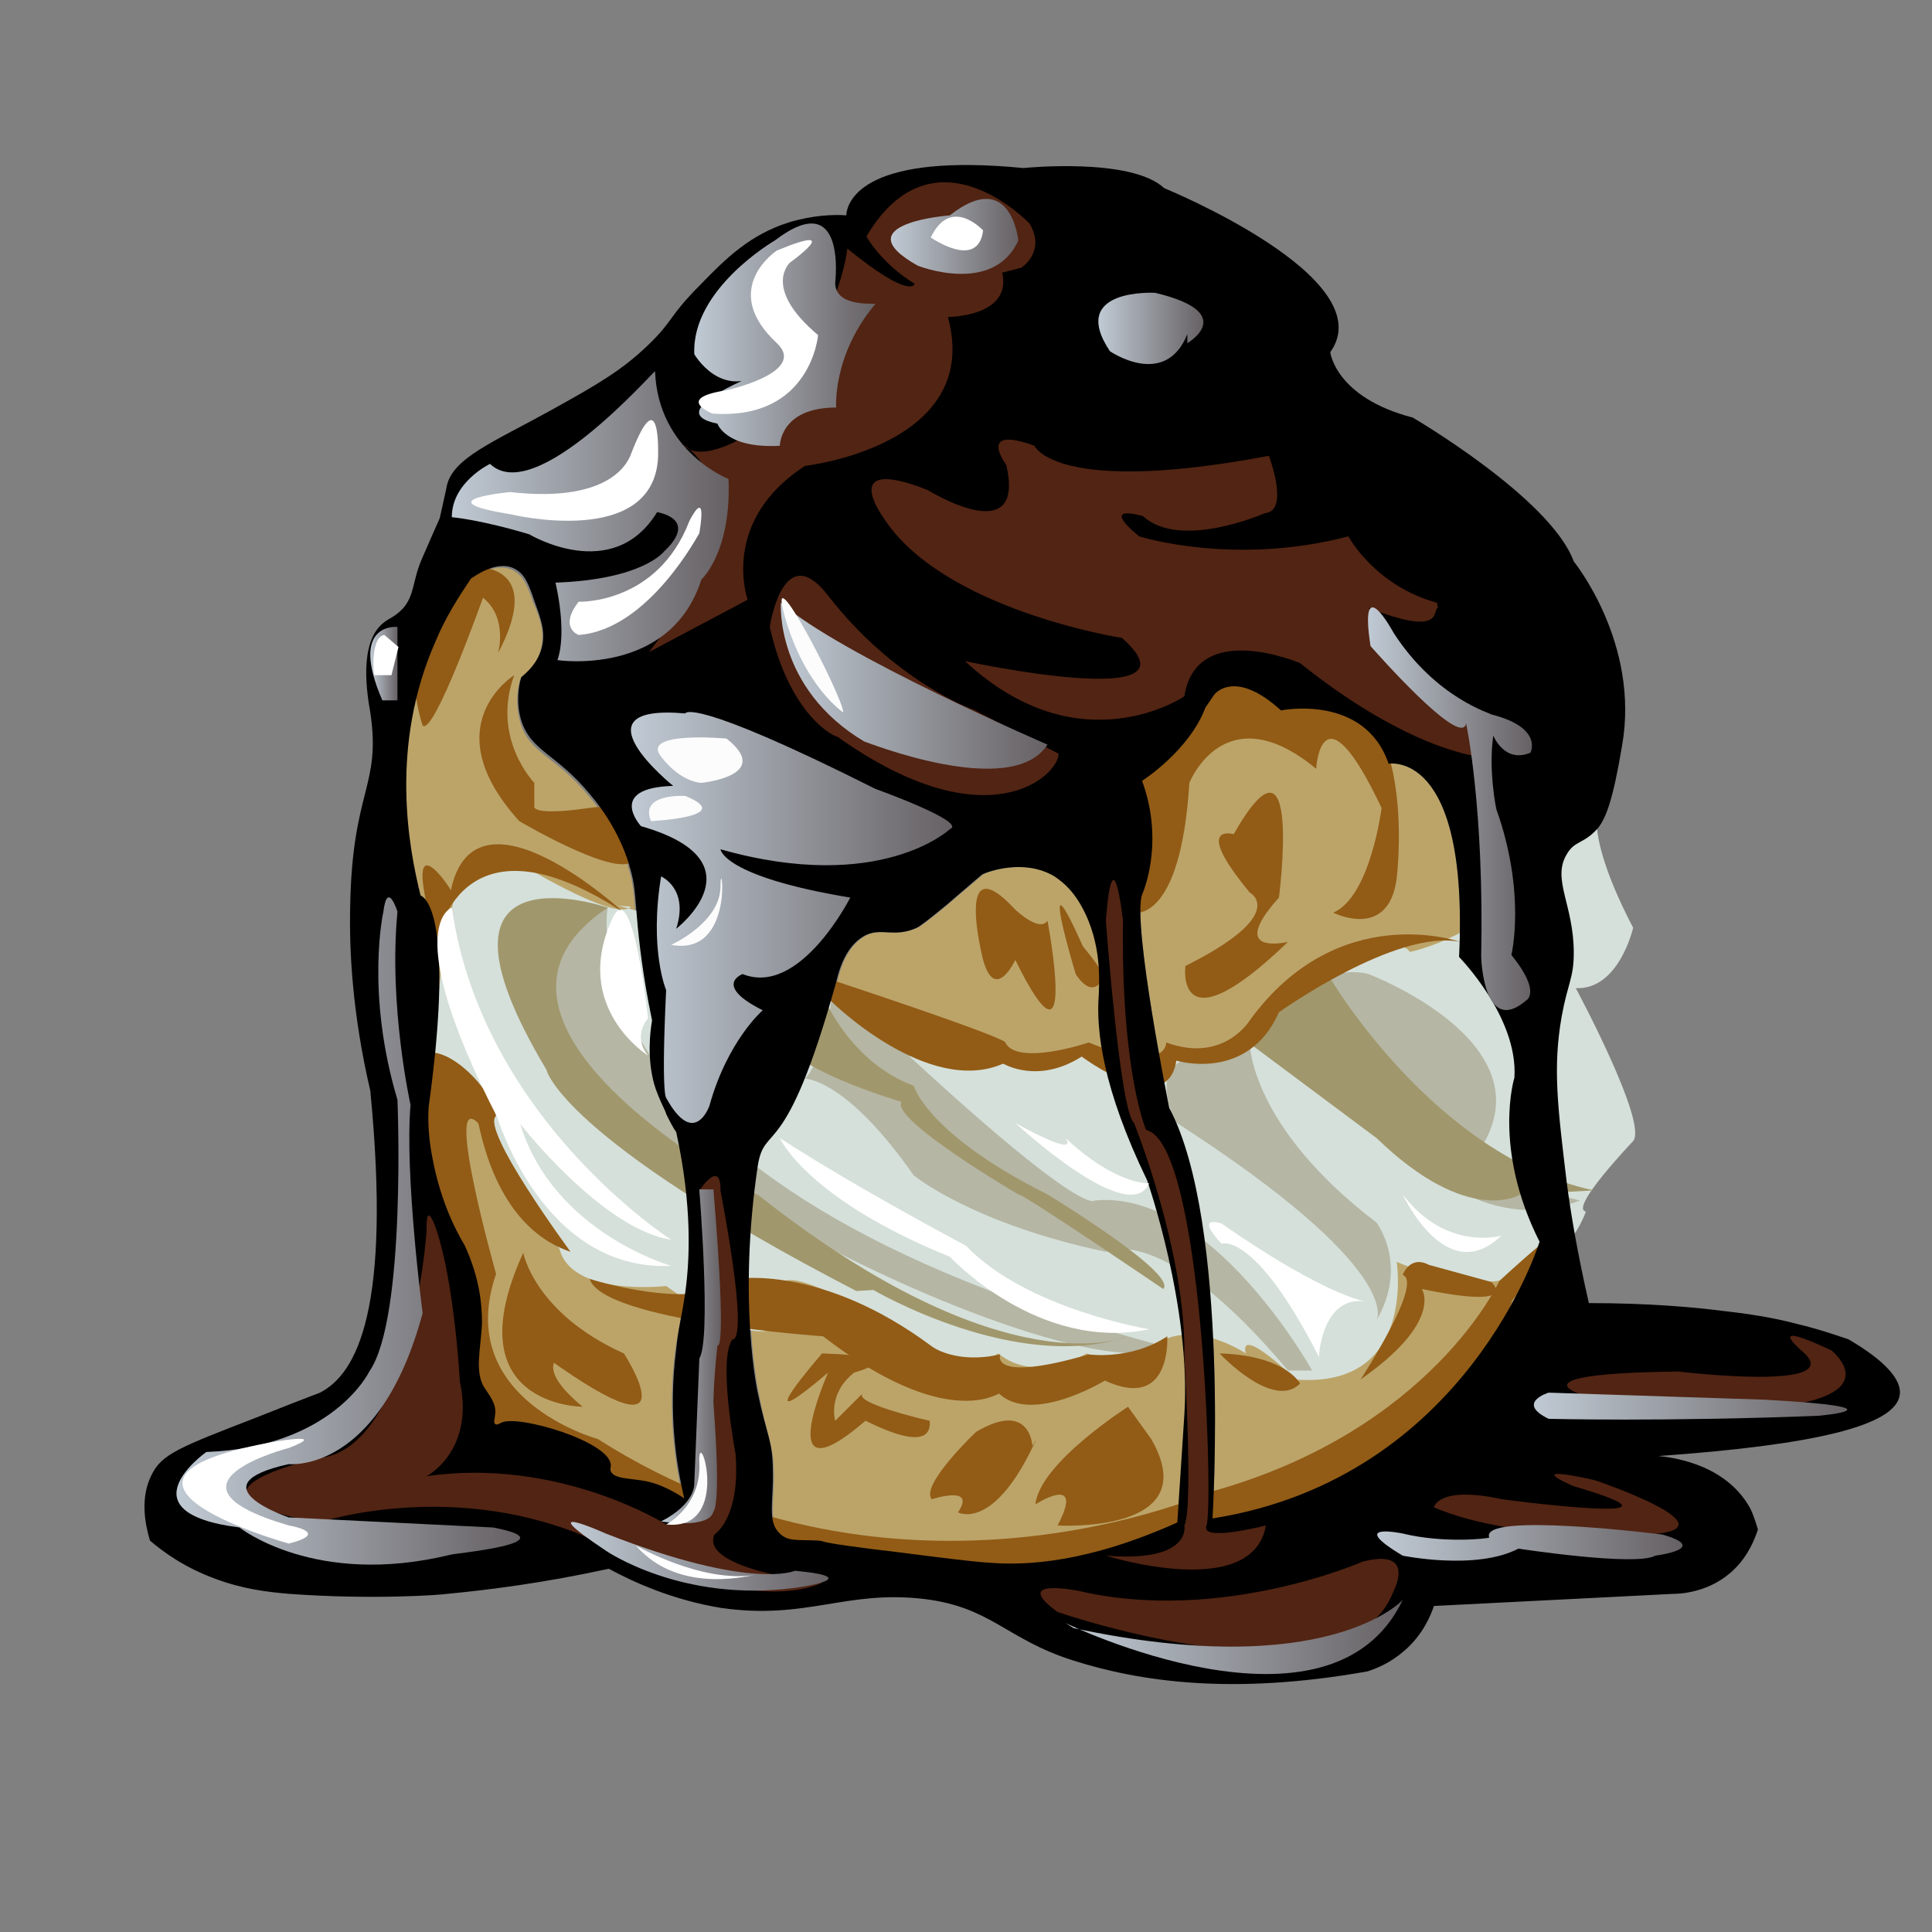 <?xml version="1.0" encoding="utf-8"?>
<!-- Generator: Adobe Illustrator 19.0.0, SVG Export Plug-In . SVG Version: 6.00 Build 0)  -->
<svg version="1.1" xmlns="http://www.w3.org/2000/svg" xmlns:xlink="http://www.w3.org/1999/xlink" x="0px" y="0px"
	 viewBox="0 0 192 192" style="enable-background:new 0 0 192 192;" xml:space="preserve">
<rect x="0" y="0" width="192" height="192" fill="#808080" stroke="none"/>
<style type="text/css">
	.st0{fill:#BCA469;}
	.st1{fill:#D5E0DA;}
	.st2{fill:#B5B6A4;}
	.st3{fill:#A1976C;}
	.st4{fill:#925C16;}
	.st5{fill:url(#SVGID_1_);}
	.st6{fill:#522413;}
	.st7{fill:url(#SVGID_2_);}
	.st8{fill:url(#SVGID_3_);}
	.st9{fill:url(#SVGID_4_);}
	.st10{fill:url(#SVGID_5_);}
	.st11{fill:url(#SVGID_6_);}
	.st12{fill:url(#SVGID_7_);}
	.st13{fill:url(#SVGID_8_);}
	.st14{fill:url(#SVGID_9_);}
	.st15{fill:url(#SVGID_10_);}
	.st16{fill:url(#SVGID_11_);}
	.st17{fill:url(#SVGID_12_);}
	.st18{fill:url(#SVGID_13_);}
	.st19{fill:url(#SVGID_14_);}
	.st20{fill:url(#SVGID_15_);}
	.st21{fill:url(#SVGID_16_);}
	.st22{fill:url(#SVGID_17_);}
	.st23{fill:url(#SVGID_18_);}
	.st24{fill:url(#SVGID_19_);}
	.st25{fill:#FFFFFF;}
	.st26{fill:#FCFCFC;}
</style>
<g id="pasta_y_nata">
	<g>
		<path class="st0" d="M150.5,107.1c0,0-2.2,7,2.5,16.3c0,0-7.2,23.5-32.5,27.5c0,0,1.8-29.3-4.3-40.8c0,0-3.7-18.3-2.7-21.2
			c0,0,2.3-5,0-11.3c0,0,4.7-3,6.3-7.3c0.3-0.4,0.6-0.9,0.9-1.3c0,0,2-2.6,6.6,1.6c0,0,8.3-1.7,10.7,5.3c0,0,8-1.5,7,19.2
			C145,95.1,151,101.1,150.5,107.1z"/>
		<path class="st0" d="M75.4,138.4c0,0-2-9,0-22.5c0.7-4.5,2.7,0,7.8-18.3c0.7-3.1,2-4.2,3-4.7c1.6-0.7,2.8,0.3,5-0.7
			c0.4-0.2,1.3-0.9,3-2.3c0,0,0.8-0.7,3.5-3c0.6-0.3,4.2-1.6,7.2,0.2c0.4,0.3,1.6,1,2.7,3c2.1,3.8,1.7,7.7,1.7,8.7
			c-0.3,3.6,0.4,9.4,4.8,18.5c0,0,4.3,12.7,3.7,23.3c-0.7,10.7-0.7,10.7-0.7,10.7c-8.9,4-15,4.3-18.7,4c-1.7-0.1-5.6-0.6-8.7-1
			c-9.3-1.1-7.2-1.1-8.3-1.2c-2.1-0.1-3,0.1-3.8-0.7c-1.3-1.2-0.6-3.2-0.7-6.3C76.8,143.3,76.2,142.7,75.4,138.4z"/>
		<path class="st0" d="M46.7,57.6c-1.2,1.7-2.5,3.8-3.5,6.2c-4.6,10.4-2.7,20.5-1.5,25.3c0,0,3.7,0.8,0.8,21c0,1.5,0.1,3.3,0.4,5.2
			c0.7,3.7,2.1,6.7,3.2,8.6c1.4,3.3,1.7,5.9,1.7,7.7c-0.1,2.5-0.7,4.9,0.3,6.5c0.3,0.5,1.2,1.5,1,2.6c-0.1,0.3-0.2,0.8,0,0.9
			c0.2,0.1,0.5-0.1,0.6-0.1c1.6-0.9,11.1,1.9,10.9,4.3c0,0.2-0.1,0.3,0,0.5c0.3,0.8,2,0.7,3.5,1c1,0.2,2.3,0.6,3.8,1.7
			c-0.8-3.4-1.6-8.6-0.8-14.8c0.3-2.1,0.6-3,0.8-5c0.5-3.8,0.8-9.3-0.8-16.5c-0.3-0.4-0.7-1-1-1.8c-0.1-0.2-0.8-1.6-1.2-3
			c-0.7-2.5-0.4-5-0.2-6.3c-0.9-4.3-1.3-7.7-1.5-10.2c-0.2-2.3-0.2-3.3-0.7-5c-0.2-0.7-1.1-3.9-4-7.3c-3.3-4-5.9-4.2-6.8-7.3
			c-0.5-1.7-0.3-3.3,0-4.3c0.6-0.5,1.6-1.4,2-2.8c0.5-1.7,0-3.2-0.7-4.8c-0.6-1.7-1-2.7-2-3.2C49.2,55.7,46.9,57.5,46.7,57.6z"/>
	</g>
	<path id="nata" class="st1" d="M62.7,90.1c-1.5,1.7-11.9-4.8-11.9-4.8c-5.3-4.7-6,6.2-6,6.2v0.8c-1.6,3.8-1.6,15.3-1.6,15.3
		c1.9-3.5,5.7,3.3,5.7,3.3c-3.7-0.7,6.7,13.2,6.7,13.2c1.2,4.8,10.6,3.7,10.6,3.7c12.7,9.1,12,1.6,12,1.6c-2.8-4.8,5.8-0.2,5.8-0.2
		c11.7,8.2,15.2,5.3,15.2,5.3c3.8,3.1,8.8,0,8.8,0c5.5,2.4,5.9,0,5.9,0c3.7-4.2,9.9,0,9.9,0c-0.7-2.9,5,2.6,5,2.6
		c12,0.9,10-11.7,10-11.7c15.2,6.5,18.8-5,18.8-5c-1.7-0.3,4.7-7,4.7-7c1.5-1.8-5.7-15.2-5.7-15.2c4.3,0.2,5.7-6,5.7-6
		c-6-11.5-2.8-13.5-2.8-13.5c-8.6,14-19.4,15.9-19.4,15.9c-1.5-2.5-11.7,4.3-11.7,4.3c-4.3,9.7-19.2,5.7-19.2,5.7
		c-16.5,3.5-22.8-2.3-22.8-2.3c-7.5-8-25-12.3-25-12.3"/>
	<g id="nata_m">
		<path class="st2" d="M120.1,105.1c-6.7-0.5-3.3,6.4-3.3,6.4c23,14.8,20,19.7,20,19.7c3.2-5.5,0-9.7,0-9.7
			c-12.6-9.6-12.6-17.8-12.6-17.8C124.7,103.9,121.7,105.2,120.1,105.1z"/>
		<path class="st2" d="M147.1,114.2C154,103.6,136,96.8,136,96.8s-5.7-1.8-10.2,5.8c2.5,2.8,5.6,5.8,9.4,8.8c2.7,2.2,5.3,4,7.8,5.5
			c1,0.9,3.8,2.9,7.9,3.3c2.7,0.2,4.9-0.4,6.1-0.9c-2.2-0.5-5-1.5-7.8-3.5C148.4,115.3,147.7,114.7,147.1,114.2z"/>
		<path class="st2" d="M82.6,99.5c0,0-0.7,5.7-2.6,7.7c0,0,4-0.1,10.8,9.6c0,0,5.8,4.8,19.1,7.6c0,0,5.5-3.2,18.1,11.8h2.4
			c0,0-10-18-21.6-16.9c0,0-0.9,2-19.9-15.7C88.8,103.7,82,98.1,82.6,99.5z"/>
		<path class="st2" d="M60.4,90.1c0,0-5.4,27.6,55.3,43.7C107.2,139.8,32.4,104.3,60.4,90.1z"/>
	</g>
	<g id="sombra">
		<path class="st3" d="M61.6,90"/>
		<path class="st3" d="M86.8,128.2c0,0,14.3,8.4,25.3,4.6c0,0-12,5.5-36.7-14c0,0-32.4-17-15-28.6c0,0-19.8-6.8-6.1,16.1
			c0,0,1.3,6.7,30.8,22"/>
		<path class="st3" d="M81.4,98.1c0,0,2.6,7.3,9.4,9.8c0,0,1.3,4.8,13.3,10.8c0,0,13,7.9,11.5,9.4c0,0-14.1-9.6-14.4-9.4
			c0,0-12.8-7.5-11.6-9.2c0,0-12.1-3.5-12.1-6.9L81.4,98.1z"/>
		<path class="st3" d="M158.4,118.3c-16-3.4-26.4-21.4-26.4-21.4l-3.4,2.1l-4.4,4.7l12.6,9.4c9.2,8.9,14.3,5.6,14.3,5.6L158.4,118.3
			z"/>
	</g>
</g>
<g id="sombra_pasta">
	<path class="st4" d="M49.5,64.9c0,0,1-3.5-1.5-5.5c0,0-4.9,13.8-6,12.7c0,0-3.9-11.1,4.8-15.8C46.8,56.4,54.4,55.6,49.5,64.9z"/>
	<path class="st4" d="M62.5,86.4l0.6-3.5c0,0,0.9-3.4-4.6-2.6s-5.4-0.1-5.4-0.1l0-2.4c0,0-4.3-4.4-2-10.7c0,0-8.1,5,0.5,14.5
		c0,0,11,6.5,11.5,3.5"/>
	<path class="st4" d="M43.4,93.6c0,0,2.1-13.7,18.6-2.9c0,0-14.8-13.7-17.2-2.2C44.9,88.4,39.5,80.4,43.4,93.6z"/>
	<path class="st4" d="M80.9,96.8c20,6.6,19,6.8,19,6.8c1.2,2.4,8.3,0,8.3,0c7.8,3.2,7.7,0,7.7,0c5.7,2.1,8.3-2.2,8.3-2.2
		c8.8-12.1,20.9-7.8,20.9-7.8c-6.4-1.3-18,7-18,7c-3.1,7-10.2,4.8-10.2,4.8c-0.9,6-9.4-0.4-9.4-0.4c-4.4,2.8-7.8,0.7-7.8,0.7
		c-7.5,3.3-17.1-6.2-17.1-6.2S78.5,96.1,80.9,96.8z"/>
	<path class="st4" d="M100.9,95.4c0,0-2,4.3-3.2,0c0,0-3-11.7,3.2-5c0,0,2.4,2.3,3.2,1.1C104.1,91.5,107.3,108.4,100.9,95.4z"/>
	<path class="st4" d="M109.3,97.7c0,0-0.9,1.4-2.4-0.9c0,0-4-13.3,0.7-2.8C107.5,94,110.9,97.7,109.3,97.7z"/>
	<path class="st4" d="M112.5,90.7c0,0,4.8,1.4,5.7-12.9c0,0,3.5-8.9,12.6-1.4c0,0,0.5-8.8,6.5,3.9c0,0-1.1,8.8-4.8,10.4
		c0,0,5.5,2.8,6.3-3.4c0,0,1.9-15.1-5.5-18.5l-5.2,0.7c0,0-8.9-9.6-15.5,8.2V90.7z"/>
	<path class="st4" d="M124.2,88.7c0,0,4,2.1-6.4,7.3c0,0-1.1,8.5,10.2-2.4c0,0-6.2,1.5-0.9-4.4c0,0,2.4-18.4-4.5-6.3
		C122.6,82.9,118.4,81.7,124.2,88.7z"/>
	<path class="st4" d="M56.7,124.4c0,0-9-12.2-7.4-13.5c-0.9-5.6-16.9-16.3-2.2,15.8c0,0-6.7,16.2,7.1,17.6c0,0,26.6,21.9,63.4,9.1
		c1.5,3.4,26.2-2.8,32.7-24.2c0,0,12.2-14.3-1.3-1.9c0,0-6.7,14.8-28.5,20.9c0,0-31,14-61.1-5.2c0,0-14.4-3.9-10.1-16.4
		c0,0-5.2-18.4-1.8-15C47.7,111.6,48.9,121.8,56.7,124.4z"/>
	<path class="st4" d="M148.2,127.4c0,0,3.2,2.8-6.9,0.7c0,0,2.2,3.2-6.1,9c0,0,6.3-9.6,4.2-10.4c0,0,0.7-2,2.6-1L148.2,127.4z"/>
	<path class="st4" d="M81.8,132.8c0,0-21.9-1.5-23.2-5.7c0,0,10.7,3.4,14.5,0c0,0,8.5-1.5,19.5,6.7c0,0,2.3,1.8,6.8,0.8
		c0,0-1.2,2.9,8.8,0c0,0,4.2,0.6,7.8-1.8c0,0,0.5,7.5-6.2,4.4c0,0-7.2,4.4-10.5,1.3C99.2,138.4,94.1,142.3,81.8,132.8z"/>
	<path class="st4" d="M129.2,137.5c0,0-1.4-2.8-8-3C121.2,134.5,126.5,140.2,129.2,137.5z"/>
	<path class="st4" d="M55.5,134.9c0,0-2.2,1.1,2.4,4.9c0,0-12.9,0-5.9-15.3c0,0,1.1,6,10,10c0,0,7.3,11.2-7.7,0.4"/>
	<path class="st4" d="M98.3,142.3"/>
	<path class="st4" d="M102.6,143.7c0,0-0.2-4.6-5.6-1.4c0,0-5.6,5.3-4.4,6.7c0,0,4.5-1.5,2.6,1.3c0,0,3.6,2,7.8-7.3"/>
	<path class="st4" d="M112.1,139.8c0,0-8.8,5.6-9.2,9.7c0,0,5-3.2,2.2,2.1c0,0,14.8,0.9,9.3-8.6L112.1,139.8z"/>
	<path class="st4" d="M92.4,141.2c0,0-7.5-1.7-6.7-2.7l-2.7,2.7c0,0-0.8-2.7,1.9-4.8c0,0,6.1-1.6-3.2-1.9c0,0-8.1,9.3,0.6,1.9
		c0,0-5.8,13,3.7,4.8C86,141.1,92.7,144.9,92.4,141.2z"/>
</g>
<g id="choco_negro">
	<linearGradient id="SVGID_1_" gradientUnits="userSpaceOnUse" x1="14.188" y1="91.508" x2="188.861" y2="91.508">
		<stop  offset="0" style="stop-color:#000000"/>
		<stop  offset="1" style="stop-color:#000000"/>
	</linearGradient>
	<path class="st5" d="M188.8,138.6c0.2-1.5-1.5-3.4-5.1-5.5c-1.2-0.4-2.9-1-5-1.5c-1.5-0.4-3.7-0.9-7.3-1.3
		c-3.1-0.4-7.6-0.8-13.5-0.8c-1.1-4.8-1.8-8.9-2.2-12c-0.9-7.5-1.4-11.4-0.5-16.5c0.6-3.3,1.2-3.8,1.2-6.3c0-4.8-2.2-7.3-0.7-9.8
		c0.8-1.4,1.7-1,3.1-2.6c0.8-1,1.5-2.8,2.4-8.2c1.8-10.2-4.8-18.3-4.8-18.3c-2.3-6.3-16-14.3-16-14.3c-7.7-2-8.2-6.5-8.2-6.5
		c5.3-7.4-16.5-16.3-16.5-16.3c-3.3-3.1-14-2-14-2c-15.4-1.5-17.5,3-17.6,4.7c-1.3-0.1-3.4,0-5.7,0.7c-3.8,1.2-6.2,3.5-8.8,6.2
		c-3.2,3.2-2.6,3.5-5.2,6c-2.6,2.5-5,3.9-9.7,6.5c-5.6,3.1-9.7,4.7-10.3,7.5c0,0,0,0.1-0.7,3.2c-0.5,1.1-1.1,2.5-1.8,4.1
		c-0.9,2.1-0.7,3.5-1.8,4.8c-0.8,0.9-1.4,1-2,1.5c-2.5,2-1.6,7.2-1.3,8.9c1.1,7.4-1.8,7.6-2,19.3c-0.1,4.3,0.2,10.6,2,18.3
		c2.1,21.6-1.3,28.1-5,30c-0.2,0.1-0.1,0-6.4,2.5c-7.5,2.9-9.3,3.6-10.3,5.6c-1.2,2.3-0.7,4.9-0.2,6.6c1.4,1.2,3.5,2.7,6.5,3.8
		c2.7,1,5,1.3,7.4,1.5c8.3,0.6,15,0.1,15.6,0c4.2-0.4,9.7-1.1,16.1-2.5c2.4,1.3,6.3,3.1,11.2,3.9c8.5,1.2,12.3-1.8,20.1-0.9
		c6.7,0.8,8.2,4,14.8,6.1c6.6,2.1,15.8,3.5,29.3,1.1c0.9-0.3,2.2-0.8,3.6-2c1.9-1.6,2.7-3.6,3-4.5c7.9-0.4,15.8-0.8,23.7-1.2
		c0.7,0,3.8-0.1,6.2-2.5c1.4-1.4,2-3,2.3-3.9c-0.3-1-0.6-1.9-1-2.5c-2.6-4.2-7.9-4.7-8.9-4.8C180.3,143.6,188.4,141.7,188.8,138.6z
		 M68,129.1c-0.3,2-0.6,2.9-0.8,5c-0.8,6.3,0,11.4,0.8,14.8c-1.5-1-2.8-1.5-3.8-1.7c-1.5-0.3-3.2-0.2-3.5-1c-0.1-0.2,0-0.3,0-0.5
		c0.2-2.4-9.4-5.2-10.9-4.3c-0.1,0-0.4,0.3-0.6,0.1c-0.2-0.1,0-0.6,0-0.9c0.2-1.1-0.7-2.1-1-2.6c-1.1-1.6-0.4-4-0.3-6.5
		c0-1.8-0.2-4.4-1.7-7.7c-1.2-2-2.5-4.9-3.2-8.6c-0.4-2-0.5-3.7-0.4-5.2c2.8-20.2-0.8-21-0.8-21c-1.2-4.8-3.1-14.9,1.5-25.3
		c1-2.4,2.3-4.4,3.5-6.2c0.2-0.1,2.5-1.9,4.3-1c1,0.5,1.4,1.4,2,3.2c0.6,1.7,1.2,3.1,0.7,4.8c-0.4,1.4-1.4,2.3-2,2.8
		c-0.3,1-0.5,2.6,0,4.3c1,3.1,3.5,3.3,6.8,7.3c2.9,3.4,3.8,6.6,4,7.3c0.5,1.7,0.5,2.7,0.7,5c0.2,2.4,0.6,5.9,1.5,10.2
		c-0.2,1.2-0.5,3.7,0.2,6.3c0.4,1.4,1.2,2.8,1.2,3c0.4,0.8,0.7,1.4,1,1.8C68.8,119.8,68.6,125.4,68,129.1z M117.7,140.6
		c-0.7,10.7-0.7,10.7-0.7,10.7c-8.9,4-15,4.3-18.7,4c-1.7-0.1-5.6-0.6-8.7-1c-9.3-1.1-7.2-1.1-8.3-1.2c-2.1-0.1-3,0.1-3.8-0.7
		c-1.3-1.2-0.6-3.2-0.7-6.3c0-2.9-0.6-3.4-1.5-7.7c0,0-2-9,0-22.5c0.7-4.5,2.7,0,7.8-18.3c0.7-3.1,2-4.2,3-4.7
		c1.6-0.7,2.8,0.3,5-0.7c0.4-0.2,1.3-0.9,3-2.3c0,0,0.8-0.7,3.5-3c0.6-0.3,4.2-1.6,7.2,0.2c0.4,0.3,1.6,1,2.7,3
		c2.1,3.8,1.7,7.7,1.7,8.7c-0.3,3.6,0.4,9.4,4.8,18.5C114,117.3,118.4,129.9,117.7,140.6z M120.5,150.9c0,0,1.8-29.3-4.3-40.8
		c0,0-3.7-18.3-2.7-21.2c0,0,2.3-5,0-11.3c0,0,4.7-3,6.3-7.3c0.3-0.4,0.6-0.9,0.9-1.3c0,0,2-2.6,6.6,1.6c0,0,8.3-1.7,10.7,5.3
		c0,0,8-1.5,7,19.2c0,0,5.9,6,5.5,12c0,0-2.2,7,2.5,16.3C153,123.4,145.8,146.9,120.5,150.9z"/>
</g>
<g id="choco_medio">
	<path class="st6" d="M101.5,26.6c0,0,2.5-1.6,0.8-4.4c0,0-9.5-10-16.2,1.3c0,0,1.5,2.7,4.8,4.7c0,0-0.3,1.7-6.7-3.5
		c0,0-0.6,8-9.9,18.5c0,0-4.6,3-6.4,1c0,0,8.8,4.8-3.4,20.6l9.8-5.2c0,0-2.8-7.8,5.7-13.3c0,0,17.7-2,14.2-14.8c0,0,6.4,0,5.4-4.4
		L101.5,26.6z"/>
	<path class="st6" d="M76.5,62.3c0.1-0.7,1.5-8.7,5.8-3.1c6.6,8.5,14.3,11.3,14.4,11.3l8.5,4.4c0,2.2-7.1,8.9-22-1.7
		C83.1,73.3,78.5,71.3,76.5,62.3"/>
	<path class="st6" d="M142.9,60.4c-0.6,0.2,0.7,3-6.9,0l9.7,11.5l1.4,3.3c0,0-6.9-0.5-17.9-9.3c0,0-10.3-4.4-11.5,3.3
		c0,0-10.4,7.1-21.8-3.5c0,0,24.1,5.2,15.6-2.3c0,0-18-2.8-23.8-12.1c0,0-4.4-6.1,4.5-2.6c0,0,9.8,6.1,7.8-2.5c0,0-3-4,2.8-1.9
		c0,0,2.1,5,23.3,1c0,0,2.1,5.5-0.4,5.7c0,0-8.4,3.7-12.1,0.3c0,0-4.5-1.4-0.4,2c0,0,9.4,3,20.8,0c0,0,2.6,4.9,8.8,6.6"/>
	<path class="st6" d="M71.6,118.3c0,0,0.2-3.2-2.1,0c0,0,2.6,12.9,0,17.3c0,0,1.4,16.8-3.3,15.9c0,0-10.6-6.7-23.8-4.8
		c0,0,4.8-2.5,3.3-9.4c0,0-0.5-9.5-2.3-15c0,0-1.1-3.4-1,0c0,0-1.5,21.7-10.7,22.6c0,0-16.3,3.5,0,6.4c0,0,12.6-4.2,26,1.2
		c0,0,15.9,8.3,24,4.8c0,0-12.2-1.3-10.7-4.8c0,0,2.6-1.6,2.1-8c0,0-1.8-9.5-0.3-11.4C73,133.1,74.4,133.2,71.6,118.3z"/>
	<path class="st6" d="M109.9,91.5c0,0,1.4,19,2.8,20.1c0,0,5.2,12.9,5,23.2c0,0,0.9,15.1,0,16.8c0,0,0.8,3.7-7.8,3
		c0,0,14.6,4.6,15.9-3c0,0-6.6,1.7-5.9,0c0.7-1.6-0.3-38.1-6-39.3c0,0-2.5-5.7-2.3-20.8C111.6,91.5,110.6,82.4,109.9,91.5z"/>
	<path class="st6" d="M107.2,158.1c0,0-6.9-1.4-2.1,2.1c0,0,28.9,10,33.4-2.1c0,0,2.3-4.3-3.1-2.9
		C135.4,155.2,121.3,161.4,107.2,158.1z"/>
	<path class="st6" d="M158.5,147.1c0,0,14.5,4.9,5.2,5.4c0,0-13,0.8-21.2-2.7c0,0,0.4-2.2,6.8-0.8c0,0,21.1,2.8,7.1-1.3
		C156.4,147.7,150.9,145.4,158.5,147.1z"/>
	<path class="st6" d="M179,134.2c-0.3-0.3-3.6-3.1,3,0c0,0,4.6,3.6-2.8,5.2c0,0-19.2,1.2-22-0.8c0,0-7-2.1,9.6-2.3
		C166.8,136.3,184.1,138.4,179,134.2z"/>
</g>
<g id="blanco_medio">
	<linearGradient id="SVGID_2_" gradientUnits="userSpaceOnUse" x1="44.86" y1="51.333" x2="72.219" y2="51.333">
		<stop  offset="0" style="stop-color:#C0CAD4"/>
		<stop  offset="1" style="stop-color:#666164"/>
	</linearGradient>
	<path class="st7" d="M48.7,46.1c0,0-3.8,1.8-3.8,5.3c0,0,2.7,0.2,7.7,1.7c0,0,8.3,5,12.7-2.2c0,0,4.2,0.6,0.7,3.9
		c0,0-2.1,2.8-10.8,3.1c0,0,1.2,4.8,0.2,7.7c0,0,11.2,1.7,14.3-8c0,0,3-2.7,2.7-10c0,0-7-2.7-7.3-10.7
		C64.9,36.9,53.2,50.4,48.7,46.1z"/>
	<linearGradient id="SVGID_3_" gradientUnits="userSpaceOnUse" x1="69.02" y1="33.281" x2="87.027" y2="33.281">
		<stop  offset="0" style="stop-color:#C0CAD4"/>
		<stop  offset="1" style="stop-color:#666164"/>
	</linearGradient>
	<path class="st8" d="M83,28.1c0,0,1.2-9.7-6-4.2c0,0-8.3,4.8-8,11.3c0,0,2.7,4.7,7,1.7c0,0-10.7,4-4.7,5.2c0,0,0.8,2.5,6.2,2.2
		c0,0,0-3.8,5.6-3.8c0,0-0.4-5.2,3.9-10.3C87,30.1,83,30.6,83,28.1z"/>
	<linearGradient id="SVGID_4_" gradientUnits="userSpaceOnUse" x1="36.815" y1="65.942" x2="39.527" y2="65.942">
		<stop  offset="0" style="stop-color:#C0CAD4"/>
		<stop  offset="1" style="stop-color:#666164"/>
	</linearGradient>
	<path class="st9" d="M39.5,62.3c0,0-4.9-0.5-1.5,7.3h1.5V62.3z"/>
	<linearGradient id="SVGID_5_" gradientUnits="userSpaceOnUse" x1="17.572" y1="122.329" x2="51.681" y2="122.329">
		<stop  offset="0" style="stop-color:#C0CAD4"/>
		<stop  offset="1" style="stop-color:#666164"/>
	</linearGradient>
	<path class="st10" d="M49,151.8l-20.3-1c0,0-9.5-3.2,0-5.3c0,0,9,1,13.3-15c0,0-1.8-13.8-1.2-20.7c0,0-2.2-9.8-1.3-19.2
		c0,0-1-3.2-1.4,0c0,0-1.8,8,1.4,18.7c0,0,0.9,21.7-2.8,27c0,0-3.6,7.5-16.2,8c0,0-8.5,6,3.3,7.5c0,0,7.5,6,21,2.7
		C44.9,154.4,56.9,153.3,49,151.8z"/>
	<linearGradient id="SVGID_6_" gradientUnits="userSpaceOnUse" x1="60.193" y1="152.445" x2="60.193" y2="152.445">
		<stop  offset="0" style="stop-color:#C0CAD4"/>
		<stop  offset="1" style="stop-color:#666164"/>
	</linearGradient>
	<path class="st11" d="M60.2,152.4"/>
	<linearGradient id="SVGID_7_" gradientUnits="userSpaceOnUse" x1="56.712" y1="154.669" x2="82.36" y2="154.669">
		<stop  offset="0" style="stop-color:#C0CAD4"/>
		<stop  offset="1" style="stop-color:#666164"/>
	</linearGradient>
	<path class="st12" d="M60.2,152.4c0,0-7.8-3.5,0,1.7c0,0,7.5,5.2,18.8,3.7c0,0,7.5-1,0-1.7C79,156.1,74.7,158.1,60.2,152.4z"/>
	<linearGradient id="SVGID_8_" gradientUnits="userSpaceOnUse" x1="65.675" y1="134.875" x2="71.621" y2="134.875">
		<stop  offset="0" style="stop-color:#C0CAD4"/>
		<stop  offset="1" style="stop-color:#666164"/>
	</linearGradient>
	<path class="st13" d="M69.5,118.3c0,0,1.2,14.8,0,16.7L69,147.4c0,0,0.2,2-3.3,3.8c0,0,4.8,0.8,5.2-1c0,0,0.8-0.2,0-10.8
		c0,0,0-2,0.4-5.7c0,0,1,1.3-0.4-15.5H69.5z"/>
	<linearGradient id="SVGID_9_" gradientUnits="userSpaceOnUse" x1="88.534" y1="23.529" x2="101.193" y2="23.529">
		<stop  offset="0" style="stop-color:#C0CAD4"/>
		<stop  offset="1" style="stop-color:#666164"/>
	</linearGradient>
	<path class="st14" d="M94.4,21.4c0,0-10.7,0.8-3.2,5c0,0,7.5,3,10-2.5C101.2,23.9,100.5,16.6,94.4,21.4z"/>
	<linearGradient id="SVGID_10_" gradientUnits="userSpaceOnUse" x1="68.101" y1="70.945" x2="68.101" y2="70.945">
		<stop  offset="0" style="stop-color:#C0CAD4"/>
		<stop  offset="1" style="stop-color:#666164"/>
	</linearGradient>
	<path class="st15" d="M68.1,70.9"/>
	<linearGradient id="SVGID_11_" gradientUnits="userSpaceOnUse" x1="62.719" y1="91.222" x2="94.661" y2="91.222">
		<stop  offset="0" style="stop-color:#C0CAD4"/>
		<stop  offset="1" style="stop-color:#666164"/>
	</linearGradient>
	<path class="st16" d="M65.7,87.1c0,0,2.8,1.2,1.5,5.2c0,0,8.7-6.7-3.5-10.2c0,0-3.5-3.8,3.2-4c0,0-10.2-8.2,1.2-7.2
		c0,0,0.4-1.8,18.9,7.5c0,0,9.2,3.3,7.4,4c0,0-6.9,6.5-22.8,2c0,0,0.2,2.7,12.9,4.8c0,0-5,9.9-10.7,7.6c0,0-3,1.1,2,3.6
		c0,0-3.5,3-5.3,9.5c0,0-1.5,4.3-4.3-0.8c0,0-0.5-0.3,0-10.7C66.2,98.4,64.5,94.4,65.7,87.1"/>
	<linearGradient id="SVGID_12_" gradientUnits="userSpaceOnUse" x1="109.227" y1="32.675" x2="119.61" y2="32.675">
		<stop  offset="0" style="stop-color:#C0CAD4"/>
		<stop  offset="1" style="stop-color:#666164"/>
	</linearGradient>
	<path class="st17" d="M118,34.1c0,0,5.2-3-3.2-5c0,0-8.7-0.5-4.5,5.8c0,0,5.5,3.8,7.7-1.7"/>
	<linearGradient id="SVGID_13_" gradientUnits="userSpaceOnUse" x1="135.955" y1="80.41" x2="152.201" y2="80.41">
		<stop  offset="0" style="stop-color:#C0CAD4"/>
		<stop  offset="1" style="stop-color:#666164"/>
	</linearGradient>
	<path class="st18" d="M138.5,62.9c0,0-3.5-6.5-2.3,1.3c0,0,9,10.3,9.5,7.7c0,0,1.8,8.2,1.5,23.2c0,0,0.2,8,4.5,4.3
		c0,0,1.5-0.8-1.5-4.5c0,0,1.5-6.1-1.5-14.5c0,0-0.8-3.8-0.3-7.3c0,0,1.1,2.8,3.7,1.7c0,0,1.3-2.5-3.9-3.8
		C148.2,70.9,142.7,69.4,138.5,62.9z"/>
	<linearGradient id="SVGID_14_" gradientUnits="userSpaceOnUse" x1="105.86" y1="162.646" x2="139.36" y2="162.646">
		<stop  offset="0" style="stop-color:#C0CAD4"/>
		<stop  offset="1" style="stop-color:#666164"/>
	</linearGradient>
	<path class="st19" d="M105.9,161.3c0,0,26.3,12.8,33.5-2.3c0,0-7.4,8.2-32.7,2.8"/>
	<linearGradient id="SVGID_15_" gradientUnits="userSpaceOnUse" x1="136.841" y1="153.405" x2="167.135" y2="153.405">
		<stop  offset="0" style="stop-color:#C0CAD4"/>
		<stop  offset="1" style="stop-color:#666164"/>
	</linearGradient>
	<path class="st20" d="M139.4,152.4c0,0-5.7-1.2,0,2.2c0,0,7.3,1.5,11.5-0.7c0,0,11.7,1.8,13.6,0.7c0,0,5.6-0.7,0.7-2.1
		c0,0-18.2-2.3-17.2,0.3C147.9,152.9,143.5,153.4,139.4,152.4z"/>
	<linearGradient id="SVGID_16_" gradientUnits="userSpaceOnUse" x1="152.379" y1="139.778" x2="183.566" y2="139.778">
		<stop  offset="0" style="stop-color:#C0CAD4"/>
		<stop  offset="1" style="stop-color:#666164"/>
	</linearGradient>
	<path class="st21" d="M153.9,138.4c0,0-3.3,1,0,2.6c0,0,11.5,0.3,26.8-0.3c0,0,9.2-0.8-5.3-1.6L153.9,138.4z"/>
	<linearGradient id="SVGID_17_" gradientUnits="userSpaceOnUse" x1="80.86" y1="62.024" x2="80.86" y2="62.024">
		<stop  offset="0" style="stop-color:#C0CAD4"/>
		<stop  offset="1" style="stop-color:#666164"/>
	</linearGradient>
	<path class="st22" d="M80.9,62"/>
	<linearGradient id="SVGID_18_" gradientUnits="userSpaceOnUse" x1="80.027" y1="62.272" x2="80.027" y2="62.272">
		<stop  offset="0" style="stop-color:#C0CAD4"/>
		<stop  offset="1" style="stop-color:#666164"/>
	</linearGradient>
	<path class="st23" d="M80,62.3"/>
	<linearGradient id="SVGID_19_" gradientUnits="userSpaceOnUse" x1="77.54" y1="68.143" x2="104.079" y2="68.143">
		<stop  offset="0" style="stop-color:#C0CAD4"/>
		<stop  offset="1" style="stop-color:#666164"/>
	</linearGradient>
	<path class="st24" d="M104.1,74c0,0-20.6-8.9-26.5-14.1c0,0-0.6,8.5,8.3,13.8C85.8,73.6,100.5,79.6,104.1,74z"/>
</g>
<g id="blanco_intenso">
	<path class="st25" d="M97.7,22.9c0,0-3.2-3.5-5.2,0.7C92.5,23.6,97.2,26.9,97.7,22.9z"/>
	<path class="st25" d="M77.2,34.1c-5.8-5.4,0-9.2,0-9.2c7-2.9,1.3,1.2,1.3,1.2s-2.8,2.5,2.8,7.2c0,0-0.7,8.5-10.5,7.8
		c0,0-3.8-1.5,1.3-2.3C72.2,38.8,80.3,37,77.2,34.1z"/>
	<path class="st25" d="M50.7,48.9c0,0-8.7,0.8,0,2.2c0,0,14.3,3.5,14.7-5.7c0,0,0.3-8.2-2.8,0C62.5,45.4,61.2,50.1,50.7,48.9z"/>
	<path class="st25" d="M57.5,63.1c0,0-2-0.7,0-3.3c0,0,7.8,0.3,11-8c0,0,1.8-3.7,1,1.2C69.5,52.9,64.5,62.6,57.5,63.1z"/>
	<path class="st25" d="M38.2,63.1l1.4,1.2l-0.7,2.8h-1.7C37.1,67.1,36.8,63.3,38.2,63.1z"/>
	<path class="st25" d="M28.7,143.9c0,0-14,3.6,0,7.7c0,0,4.3,0.7,0,1.8c0,0-22.3-6.2-2.1-10C26.5,143.4,33.1,142.2,28.7,143.9z"/>
	<path class="st25" d="M63.2,153.6c0,0,6.6,3.8,11.9,2.9C75.1,156.4,67.6,158.7,63.2,153.6z"/>
	<path class="st25" d="M66.7,125.8c0,0-11.7-3.3-15-14.1c0,0,8.2,10.5,15,11.5c0,0-18.8-12-21.8-33c0,0-5.3,1.7,4.5,20.8
		C49.4,110.9,53.9,126.4,66.7,125.8z"/>
	<path class="st25" d="M60.9,91.2c-4.2,8.9,3.5,13.7,3.5,13.7c-1.6-2,0-3.7,0-3.7S62.9,87,60.9,91.2z"/>
	<path class="st25" d="M114.2,132.1c0,0-12.2-2-18.2-8.3c0,0-10.8-5.7-18.5-10.7c0,0,2.6,6,16.9,11.8
		C94.4,124.9,103.2,134.4,114.2,132.1z"/>
	<path class="st25" d="M114.2,117.6c0,0-3.3,0.2-8.3-4.5c0,0,1.7,2.2-5-1.5C100.9,111.6,112.2,122.1,114.2,117.6z"/>
	<path class="st25" d="M136,129.4c0,0-3.8-0.3-14.6-7.8c0,0-2.8-1,0,2c0,0,3.3-1.3,9.7,11.3C131,134.9,131.4,128.4,136,129.4z"/>
	<path class="st25" d="M149.2,122.8c0,0-5.5,1.6-9.8-4.1C139.4,118.7,143.7,128.1,149.2,122.8z"/>
	<path class="st26" d="M72.2,73.4c0,0-8.6-0.8-6.5,1.8c2,2.6,4,2.6,4,2.6S76.9,77.1,72.2,73.4z"/>
	<path class="st26" d="M68.1,79.1c0,0-4.6-0.3-3.4,2.5C64.7,81.6,73.3,81.2,68.1,79.1z"/>
	<path class="st26" d="M83.8,70.8c0,0-3.8-2.5-5.8-9.5C76,54.3,83.8,69.3,83.8,70.8z"/>
	<path class="st26" d="M66.7,93.9c0,0,4.9-2.2,4.9-5.8C71.6,84.4,73.2,95.1,66.7,93.9z"/>
	<path class="st26" d="M66.2,151.5c0,0,3.5-1.8,3.3-6.1C69.3,141,72.9,152.2,66.2,151.5z"/>
</g>
</svg>
